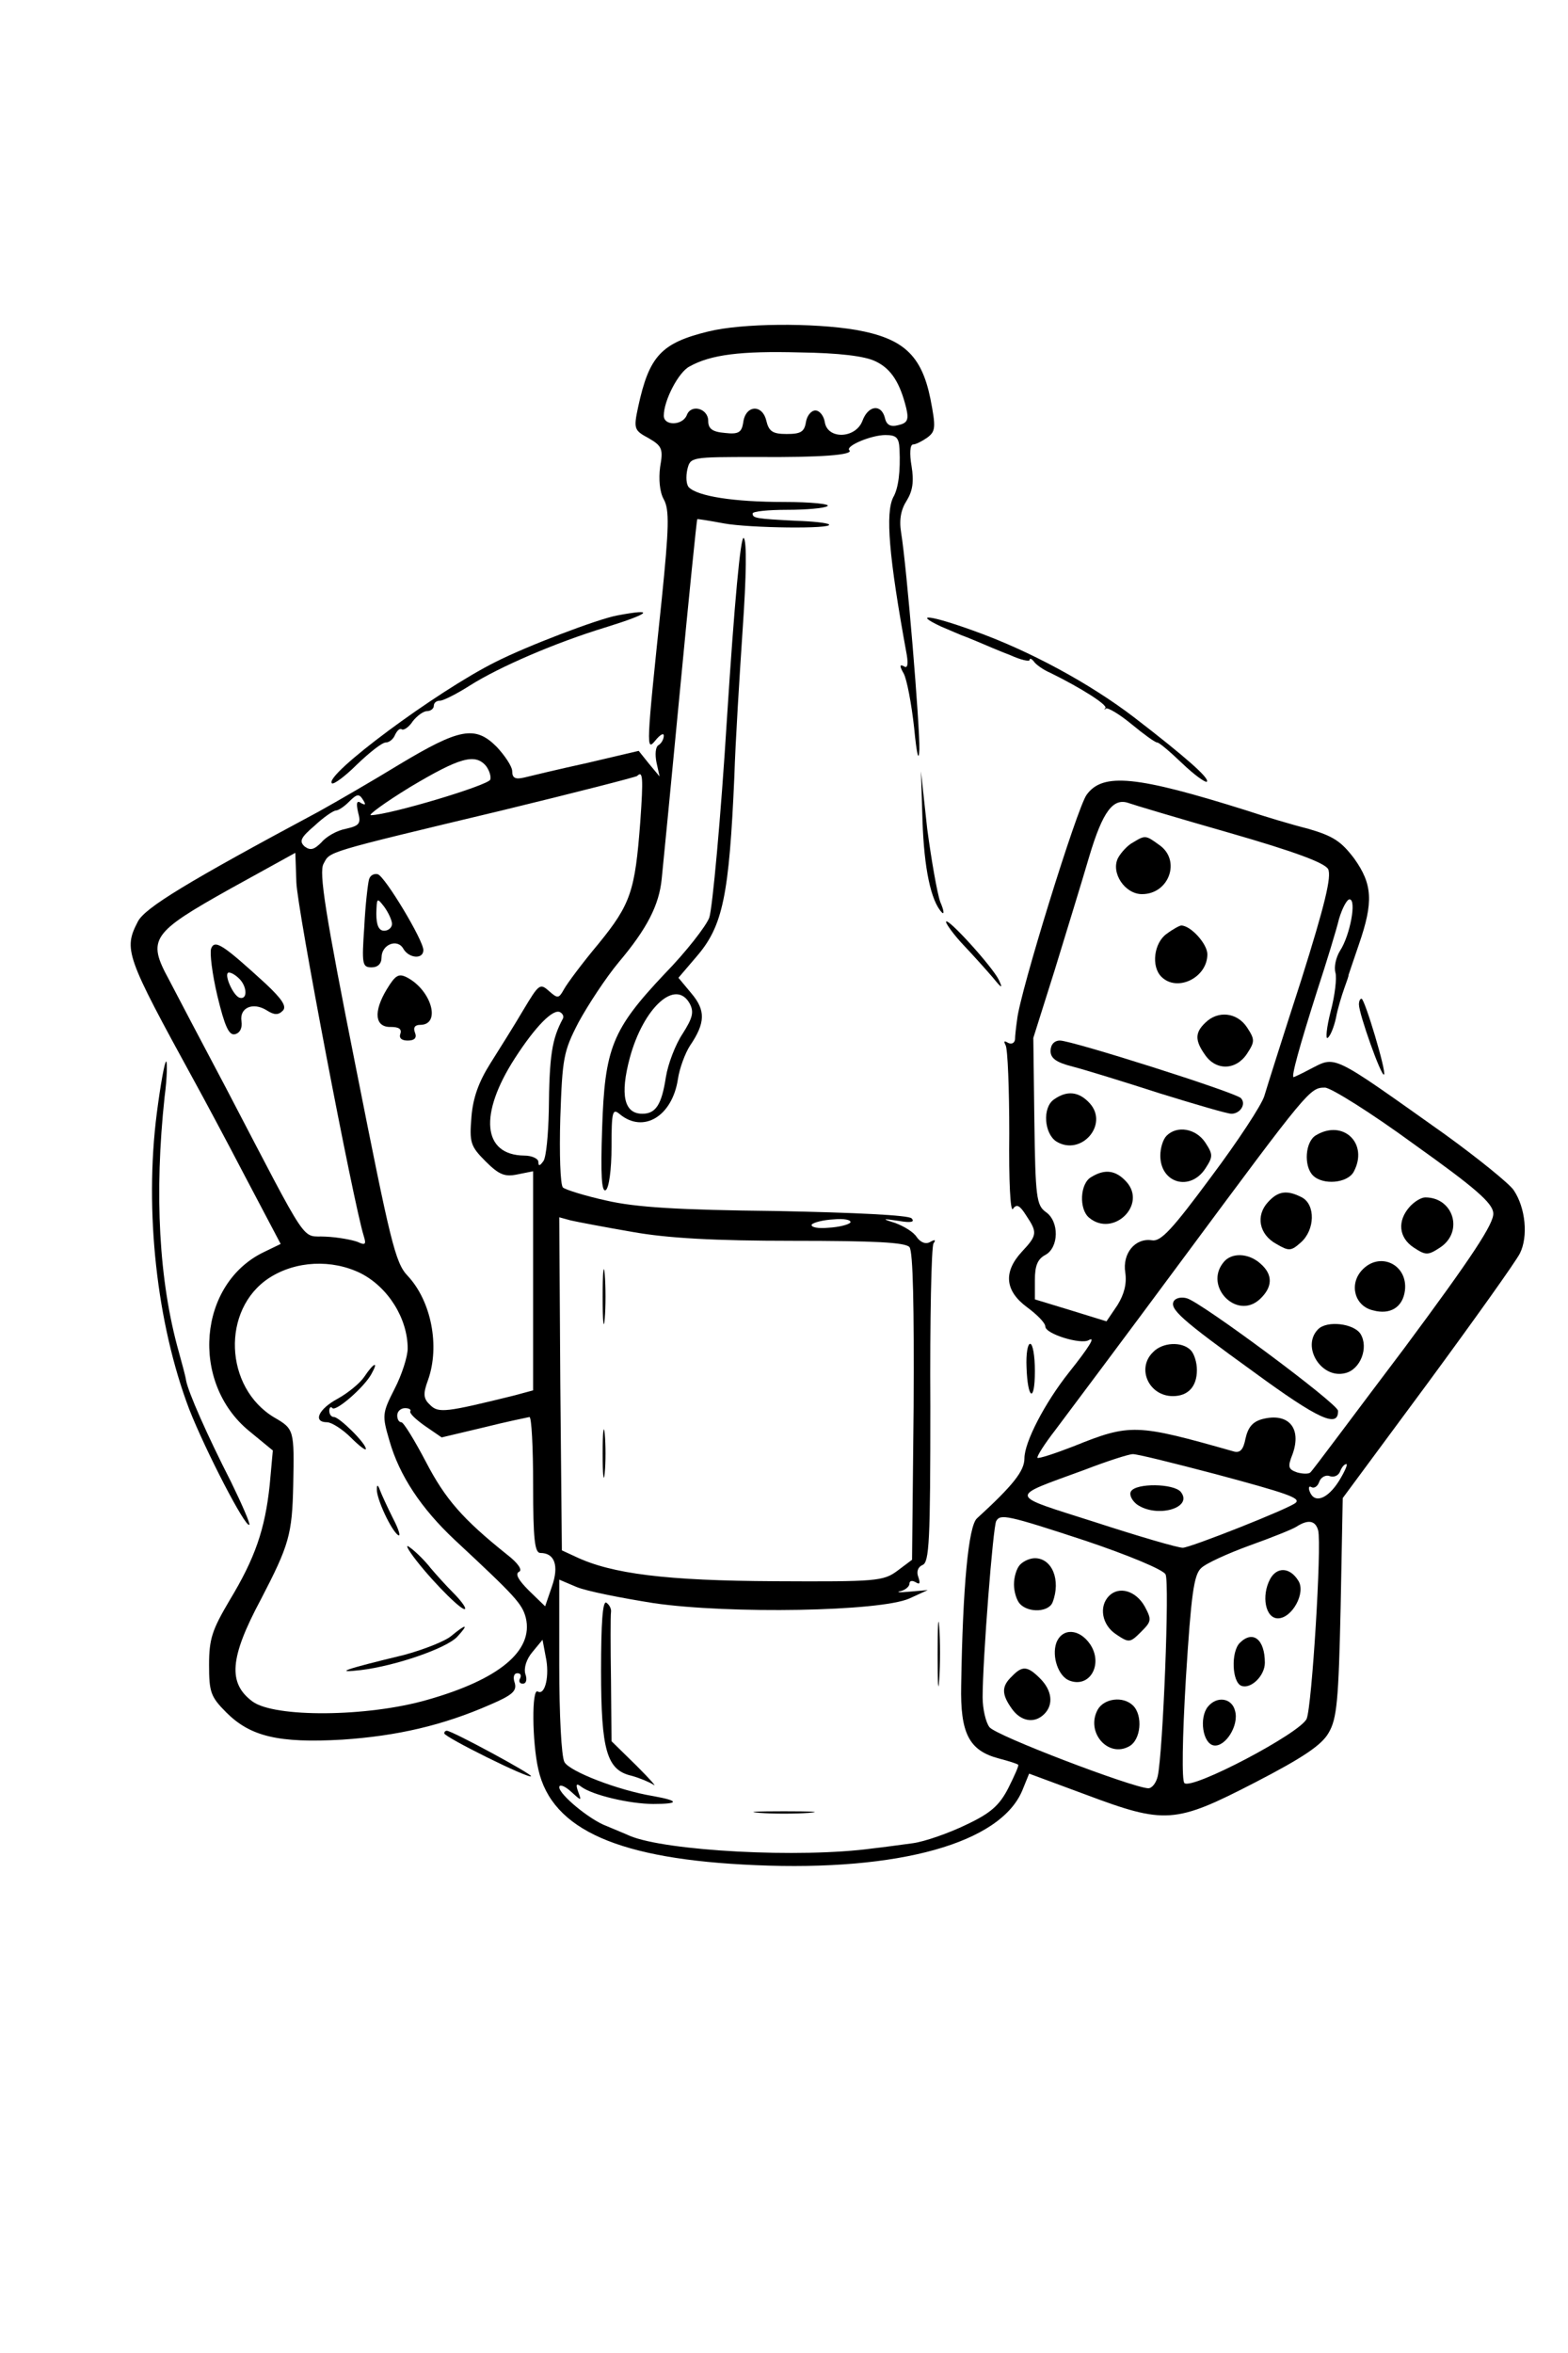 <?xml version="1.0" standalone="no"?>
<!DOCTYPE svg PUBLIC "-//W3C//DTD SVG 20010904//EN"
 "http://www.w3.org/TR/2001/REC-SVG-20010904/DTD/svg10.dtd">
<svg version="1.0" xmlns="http://www.w3.org/2000/svg"
 width="300pt" height="450pt" viewBox="0 0 300 450"
 preserveAspectRatio="xMidYMid meet">
<g transform="translate(0,450) scale(0.1,-0.1)"
fill="#000000" stroke="none">
<path d="M1355 3866 c-90 -22 -113 -47 -134 -144 -9 -42 -8 -45 20 -60 26 -15
28 -21 22 -55 -3 -23 -1 -48 7 -62 11 -20 10 -54 -4 -192 -30 -285 -30 -291
-12 -269 9 11 16 15 16 9 0 -7 -5 -15 -10 -18 -6 -3 -7 -18 -4 -33 l6 -27 -20
24 -20 25 -98 -23 c-55 -12 -109 -25 -121 -28 -17 -4 -23 -1 -23 12 0 9 -14
30 -30 47 -41 41 -71 35 -186 -34 -49 -30 -118 -70 -154 -90 -254 -136 -332
-184 -346 -210 -28 -54 -24 -65 108 -306 16 -29 60 -111 97 -182 l68 -129 -31
-15 c-127 -60 -143 -250 -29 -343 l45 -37 -6 -66 c-9 -85 -28 -140 -77 -221
-33 -56 -39 -73 -39 -123 0 -52 3 -61 33 -91 46 -46 100 -59 222 -52 104 7
192 27 283 67 42 18 51 26 47 41 -4 11 -2 19 5 19 6 0 8 -4 5 -10 -3 -5 -1
-10 5 -10 7 0 9 8 5 19 -3 11 2 28 14 42 l19 23 6 -32 c8 -36 -1 -75 -15 -67
-12 8 -11 -97 1 -149 26 -116 155 -172 415 -183 275 -12 469 42 511 143 l13
32 108 -40 c152 -57 171 -56 324 23 93 48 128 72 141 95 16 27 19 62 23 240
l4 209 162 219 c89 121 169 233 177 249 16 32 11 87 -12 121 -8 12 -67 60
-132 107 -220 156 -207 150 -258 124 -15 -8 -30 -15 -31 -15 -5 0 11 58 45
165 18 55 37 117 42 138 6 20 15 37 20 37 14 0 1 -69 -18 -98 -8 -13 -12 -31
-9 -42 3 -10 -1 -44 -9 -74 -8 -31 -10 -54 -6 -51 5 3 12 20 16 38 3 17 11 43
16 57 5 14 9 25 8 25 0 0 9 27 20 59 28 81 26 115 -9 164 -25 33 -40 43 -88
57 -32 8 -85 24 -118 35 -210 66 -275 73 -306 30 -18 -24 -128 -379 -133 -430
-2 -14 -4 -31 -4 -38 -1 -7 -7 -10 -14 -6 -7 4 -8 3 -4 -5 4 -7 7 -83 7 -169
-1 -90 2 -151 7 -144 7 10 13 7 25 -12 22 -33 22 -38 -8 -70 -36 -39 -32 -75
10 -106 19 -14 35 -30 35 -37 0 -14 68 -35 83 -26 14 8 1 -13 -38 -62 -46 -58
-85 -133 -85 -164 0 -24 -21 -51 -91 -115 -16 -15 -27 -129 -30 -319 -2 -92
15 -125 72 -140 19 -5 35 -10 37 -12 2 -1 -7 -21 -19 -45 -17 -33 -34 -48 -81
-70 -33 -16 -79 -32 -101 -35 -23 -3 -58 -8 -77 -10 -139 -19 -396 -5 -465 24
-11 5 -31 13 -45 19 -32 12 -90 60 -90 74 0 6 10 3 22 -8 21 -19 21 -19 14 0
-5 14 -3 16 6 9 21 -16 93 -33 138 -33 50 0 50 6 0 15 -67 11 -160 47 -170 65
-6 10 -10 93 -10 184 l0 165 33 -14 c19 -8 85 -21 148 -31 145 -21 433 -16
489 9 l35 16 -35 -3 c-19 -2 -27 -1 -17 1 9 2 17 9 17 14 0 6 5 7 12 3 8 -5 9
-2 5 10 -4 10 -1 19 8 23 13 5 15 46 15 304 -1 165 2 304 6 311 5 7 3 8 -6 3
-8 -5 -18 -2 -26 9 -6 10 -25 21 -41 27 -26 8 -26 9 7 4 23 -4 31 -2 24 5 -6
6 -107 11 -260 14 -186 2 -268 7 -324 20 -41 9 -79 21 -83 25 -5 5 -7 65 -5
133 4 115 6 127 35 183 18 33 52 85 77 115 54 64 77 109 82 159 2 20 18 182
35 361 17 179 32 326 33 327 0 1 24 -3 51 -8 49 -9 210 -11 201 -2 -3 3 -31 6
-63 7 -77 4 -83 5 -83 14 0 4 30 7 66 7 36 0 71 3 77 7 7 4 -31 8 -83 8 -97 0
-165 11 -182 28 -5 5 -6 20 -3 34 6 24 6 24 133 24 123 -1 186 4 177 13 -8 8
42 29 69 29 21 0 26 -5 27 -27 2 -42 -2 -75 -12 -92 -15 -30 -9 -111 26 -302
3 -19 1 -26 -6 -21 -8 4 -8 0 0 -14 6 -11 15 -58 20 -104 5 -52 9 -67 10 -41
1 44 -24 348 -35 415 -4 25 0 44 11 61 11 18 14 36 9 66 -4 23 -3 41 3 41 5 0
17 6 27 13 16 12 17 19 6 75 -17 83 -52 115 -142 131 -82 14 -219 13 -283 -3z
m320 -57 c30 -14 47 -41 59 -90 5 -22 2 -28 -15 -32 -15 -4 -23 0 -26 14 -7
27 -32 24 -43 -6 -13 -34 -67 -36 -72 -2 -2 12 -10 22 -18 22 -8 0 -16 -10
-18 -22 -3 -19 -10 -23 -37 -23 -27 0 -34 5 -39 26 -8 32 -40 29 -44 -4 -3
-19 -9 -23 -35 -20 -24 2 -32 8 -32 23 0 24 -33 33 -41 11 -8 -20 -44 -21 -44
-1 0 29 28 83 49 94 41 23 99 30 211 27 75 -1 125 -7 145 -17z m-745 -774 c6
-8 10 -20 8 -26 -4 -11 -191 -67 -228 -68 -8 -1 26 24 75 54 94 56 124 65 145
40z m295 -107 c-10 -132 -18 -157 -80 -233 -31 -37 -60 -76 -66 -87 -10 -18
-12 -18 -29 -3 -17 15 -19 13 -49 -37 -17 -29 -46 -75 -63 -102 -22 -35 -33
-65 -36 -102 -4 -49 -2 -56 27 -85 26 -26 37 -30 61 -25 l30 6 0 -210 0 -209
-37 -10 c-130 -32 -144 -34 -160 -18 -13 12 -14 21 -4 48 23 65 6 151 -39 199
-24 25 -33 65 -99 398 -59 296 -71 374 -62 390 13 24 -2 20 341 102 140 34
257 64 259 66 11 11 12 -3 6 -88z m-529 40 c4 -7 3 -8 -5 -4 -8 6 -10 1 -6
-17 6 -22 3 -26 -23 -32 -17 -3 -38 -15 -47 -26 -14 -14 -21 -16 -32 -8 -11
10 -8 17 19 40 17 16 36 29 41 29 4 0 15 7 23 15 18 18 21 18 30 3z m1657 -61
c125 -36 181 -57 188 -69 7 -14 -6 -68 -51 -211 -34 -105 -66 -206 -71 -223
-5 -17 -51 -87 -102 -155 -74 -100 -96 -124 -113 -121 -32 5 -57 -25 -51 -62
3 -21 -2 -41 -15 -62 l-21 -31 -68 21 -69 21 0 37 c0 27 5 40 20 48 26 14 27
64 1 82 -18 13 -20 28 -22 174 l-2 159 41 130 c22 72 52 169 66 217 26 87 46
113 76 102 8 -3 95 -29 193 -57z m-1786 -94 c1 -48 109 -613 129 -677 5 -16 3
-18 -12 -11 -11 4 -38 9 -61 10 -48 3 -27 -29 -191 285 -45 85 -94 178 -109
207 -42 77 -33 89 117 173 69 38 125 69 125 69 0 1 1 -25 2 -56z m510 -261
c-21 -39 -26 -70 -27 -177 -1 -45 -5 -87 -10 -95 -7 -10 -10 -11 -10 -2 0 6
-12 12 -27 12 -80 1 -87 79 -18 186 40 62 74 96 87 88 5 -3 7 -8 5 -12z m1628
-240 c118 -84 151 -113 152 -132 2 -19 -40 -83 -170 -258 -96 -127 -176 -235
-180 -238 -3 -3 -14 -3 -25 0 -17 6 -19 10 -9 35 18 50 -8 80 -58 67 -18 -5
-27 -15 -32 -37 -4 -21 -10 -28 -22 -25 -187 53 -198 54 -307 10 -36 -14 -67
-24 -69 -22 -2 2 13 26 34 53 21 28 132 176 246 330 238 321 241 325 270 325
11 0 88 -48 170 -108z m-1495 -168 c67 -12 157 -17 307 -17 157 0 215 -3 223
-12 7 -8 9 -115 8 -305 l-3 -293 -28 -21 c-27 -20 -40 -21 -235 -20 -207 1
-312 14 -381 47 l-26 12 -3 319 -2 318 22 -6 c13 -3 66 -13 118 -22z m417 18
c-3 -4 -22 -9 -42 -10 -20 -2 -34 1 -32 6 3 4 22 9 42 10 20 2 34 -1 32 -6z
m-937 -97 c53 -27 90 -87 90 -144 0 -15 -11 -50 -25 -77 -24 -47 -24 -51 -10
-99 19 -67 61 -130 125 -190 116 -108 129 -122 136 -149 15 -63 -51 -118 -189
-157 -115 -33 -292 -34 -334 -3 -47 35 -44 83 16 195 54 104 60 124 62 219 2
105 2 107 -36 129 -96 57 -102 207 -10 267 51 33 120 36 175 9z m95 -264 c-2
-4 11 -16 28 -28 l32 -22 80 19 c44 11 83 19 88 20 4 0 7 -58 7 -130 0 -104 3
-130 14 -130 27 0 36 -24 22 -64 l-13 -38 -31 30 c-20 20 -27 32 -19 36 7 3
-1 16 -23 33 -85 68 -118 106 -155 177 -22 42 -43 76 -47 76 -5 0 -8 6 -8 13
0 8 7 14 15 14 8 0 12 -3 10 -6z m1540 -120 c138 -37 164 -46 154 -55 -12 -11
-202 -86 -216 -86 -10 0 -85 22 -168 49 -169 54 -167 46 -20 100 44 17 85 30
92 30 6 1 78 -17 158 -38z m237 -13 c-22 -35 -47 -44 -56 -21 -3 7 -2 12 3 9
5 -3 12 1 15 10 3 9 13 14 20 11 8 -3 17 1 20 9 3 8 8 14 12 14 3 0 -3 -14
-14 -32z m-484 -115 c80 -27 148 -55 152 -64 8 -15 -5 -341 -15 -386 -3 -13
-11 -23 -18 -23 -30 1 -293 101 -304 117 -7 9 -13 35 -13 57 0 72 20 327 26
337 8 14 20 12 172 -38z m444 20 c7 -29 -12 -336 -22 -360 -11 -27 -220 -137
-234 -123 -5 5 -4 85 3 202 10 158 15 196 29 209 9 9 51 28 92 43 42 15 82 31
90 36 23 15 37 12 42 -7z"/>
<path d="M706 2818 c-2 -7 -7 -48 -9 -90 -5 -72 -4 -78 14 -78 12 0 19 7 19
19 0 25 31 37 42 16 11 -18 38 -20 38 -2 0 19 -73 140 -87 145 -7 2 -15 -2
-17 -10z m44 -85 c0 -7 -7 -13 -15 -13 -10 0 -15 10 -15 33 1 30 1 31 15 13 8
-11 15 -26 15 -33z"/>
<path d="M740 2608 c-26 -43 -23 -73 8 -72 15 0 21 -4 18 -13 -3 -8 2 -13 14
-13 13 0 18 5 14 15 -4 10 0 15 10 15 40 0 22 65 -24 90 -17 9 -23 6 -40 -22z"/>
<path d="M2168 2889 c-10 -5 -23 -19 -29 -30 -14 -28 13 -69 46 -69 52 0 75
65 33 94 -26 19 -27 19 -50 5z"/>
<path d="M2232 2714 c-24 -17 -30 -62 -10 -82 30 -30 88 -2 88 43 0 20 -32 55
-50 55 -3 0 -16 -7 -28 -16z"/>
<path d="M2306 2544 c-20 -19 -20 -34 0 -62 21 -30 59 -29 80 3 15 23 15 27 0
50 -19 29 -56 33 -80 9z"/>
<path d="M2010 2490 c0 -14 11 -22 43 -30 23 -6 98 -29 166 -51 68 -21 129
-39 137 -39 17 0 29 19 18 30 -11 11 -323 110 -346 110 -11 0 -18 -8 -18 -20z"/>
<path d="M2016 2397 c-22 -16 -18 -65 5 -80 47 -29 101 32 64 73 -21 23 -44
25 -69 7z"/>
<path d="M2232 2328 c-7 -7 -12 -24 -12 -38 0 -53 57 -69 86 -25 15 23 15 27
0 50 -18 27 -54 33 -74 13z"/>
<path d="M2088 2249 c-22 -12 -24 -62 -4 -78 46 -38 111 25 71 69 -20 22 -41
25 -67 9z"/>
<path d="M404 2686 c-3 -8 2 -49 12 -91 14 -58 22 -75 33 -73 10 2 15 12 13
25 -4 26 22 37 48 21 14 -9 22 -10 31 -1 8 8 -1 22 -33 52 -81 74 -97 85 -104
67z m54 -58 c15 -15 16 -41 0 -36 -13 5 -31 48 -20 48 5 0 13 -5 20 -12z"/>
<path d="M2518 2329 c-21 -12 -24 -59 -6 -77 19 -19 66 -15 78 7 29 54 -20
101 -72 70z"/>
<path d="M2426 2201 c-24 -26 -17 -62 16 -80 24 -14 28 -14 47 3 27 24 28 72
2 86 -29 15 -46 12 -65 -9z"/>
<path d="M2697 2192 c-24 -27 -21 -59 8 -78 23 -15 27 -15 50 0 46 30 26 96
-28 96 -8 0 -21 -8 -30 -18z"/>
<path d="M2341 2086 c-38 -46 25 -111 69 -71 25 23 26 47 2 68 -23 21 -56 22
-71 3z"/>
<path d="M2605 2070 c-24 -27 -13 -68 22 -76 33 -9 57 6 61 38 6 50 -49 76
-83 38z"/>
<path d="M2246 2012 c-9 -15 13 -35 153 -136 123 -90 162 -108 161 -74 -1 14
-261 207 -289 215 -10 3 -21 1 -25 -5z"/>
<path d="M2522 1958 c-33 -33 6 -96 52 -84 29 7 45 49 29 75 -13 20 -64 26
-81 9z"/>
<path d="M2206 1914 c-32 -31 -8 -84 38 -84 29 0 46 18 46 50 0 14 -5 31 -12
38 -17 17 -54 15 -72 -4z"/>
<path d="M1153 2020 c0 -47 2 -66 4 -42 2 23 2 61 0 85 -2 23 -4 4 -4 -43z"/>
<path d="M1153 1720 c0 -41 2 -58 4 -37 2 20 2 54 0 75 -2 20 -4 3 -4 -38z"/>
<path d="M697 1867 c-8 -12 -31 -31 -51 -42 -37 -20 -48 -45 -20 -45 8 0 29
-13 45 -29 16 -16 29 -26 29 -22 0 11 -51 61 -61 61 -5 0 -9 5 -9 12 0 6 3 9
6 5 7 -7 62 41 75 66 14 25 4 21 -14 -6z"/>
<path d="M721 1652 c-1 -18 28 -80 41 -88 5 -3 1 11 -10 32 -11 22 -22 46 -25
54 -4 11 -6 11 -6 2z"/>
<path d="M797 1515 c36 -46 93 -102 93 -91 0 4 -10 17 -23 30 -13 13 -32 34
-43 47 -10 13 -28 31 -39 39 -11 9 -6 -2 12 -25z"/>
<path d="M863 1371 c-12 -10 -53 -26 -90 -36 -116 -28 -135 -35 -83 -29 67 8
165 42 185 64 23 25 17 25 -12 1z"/>
<path d="M2164 1648 c-4 -6 1 -17 11 -25 38 -27 109 -7 84 24 -14 16 -85 17
-95 1z"/>
<path d="M1952 1508 c-7 -7 -12 -24 -12 -38 0 -14 5 -31 12 -38 17 -17 55 -15
62 4 16 42 -1 84 -34 84 -9 0 -21 -5 -28 -12z"/>
<path d="M2122 1448 c-20 -20 -14 -56 14 -74 24 -16 26 -16 47 5 20 20 21 23
7 49 -17 30 -49 39 -68 20z"/>
<path d="M2021 1358 c-9 -26 4 -64 25 -72 39 -15 65 31 40 69 -21 31 -54 32
-65 3z"/>
<path d="M1936 1294 c-20 -19 -20 -34 0 -62 17 -24 43 -29 62 -10 18 18 15 45
-8 68 -24 24 -34 25 -54 4z"/>
<path d="M2100 1230 c-23 -43 20 -92 60 -70 23 12 27 59 8 78 -19 19 -56 14
-68 -8z"/>
<path d="M2430 1480 c-17 -32 -9 -75 15 -75 27 0 54 49 39 72 -16 26 -41 27
-54 3z"/>
<path d="M2372 1358 c-17 -17 -15 -75 3 -82 18 -7 45 19 45 44 0 45 -23 63
-48 38z"/>
<path d="M2311 1236 c-17 -21 -10 -70 11 -74 22 -4 49 38 41 66 -6 25 -35 29
-52 8z"/>
<path d="M1391 3128 c-12 -194 -28 -366 -34 -383 -6 -16 -44 -65 -85 -107
-101 -107 -115 -142 -120 -297 -3 -88 -1 -122 7 -117 6 4 11 38 11 83 0 68 2
74 16 62 45 -37 100 -4 111 67 3 21 14 50 23 64 30 44 30 68 3 100 l-25 30 35
41 c50 58 62 116 72 344 2 66 10 193 16 283 7 101 8 167 2 173 -6 6 -18 -125
-32 -343z m-71 -548 c8 -16 5 -27 -14 -57 -14 -21 -28 -58 -32 -83 -8 -52 -19
-70 -45 -70 -35 0 -43 36 -24 107 26 96 88 153 115 103z"/>
<path d="M1181 3323 c-38 -7 -174 -59 -233 -89 -114 -57 -329 -217 -313 -232
3 -3 25 13 48 36 24 23 48 42 55 42 7 0 15 7 18 15 4 8 9 13 13 10 4 -2 14 5
21 16 8 10 20 19 27 19 7 0 13 5 13 10 0 6 5 10 12 10 6 0 32 13 57 29 57 36
164 82 259 111 87 27 97 37 23 23z"/>
<path d="M1800 3302 c19 -8 37 -16 40 -17 3 -1 16 -6 30 -12 14 -6 42 -18 63
-26 20 -9 37 -13 37 -9 0 4 4 2 8 -3 4 -6 18 -16 32 -22 59 -29 109 -61 105
-67 -3 -3 -2 -4 1 -1 4 2 26 -11 49 -30 23 -19 45 -35 49 -35 4 0 25 -18 48
-40 23 -22 44 -37 47 -35 6 6 -39 46 -139 123 -85 65 -201 128 -308 166 -80
29 -117 34 -62 8z"/>
<path d="M1765 2930 c3 -90 16 -153 37 -175 5 -5 4 4 -3 20 -6 17 -17 80 -25
140 l-12 110 3 -95z"/>
<path d="M1810 2737 c0 -4 15 -25 34 -45 19 -20 44 -48 56 -62 17 -21 19 -21
11 -4 -12 25 -100 122 -101 111z"/>
<path d="M2600 2579 c0 -18 43 -139 48 -134 5 5 -37 145 -43 145 -3 0 -5 -5
-5 -11z"/>
<path d="M300 2371 c-24 -187 0 -403 62 -566 31 -79 108 -228 115 -221 2 2
-14 39 -35 82 -46 90 -82 172 -86 194 -1 8 -8 33 -14 55 -38 135 -47 302 -27
488 5 37 5 67 3 67 -3 0 -11 -45 -18 -99z"/>
<path d="M1964 1886 c2 -63 16 -70 16 -8 0 29 -4 52 -9 52 -5 0 -8 -20 -7 -44z"/>
<path d="M1150 1305 c0 -153 11 -190 58 -201 15 -4 34 -12 42 -17 8 -6 -6 10
-32 36 l-48 47 -1 117 c-1 65 -1 123 0 130 1 6 -3 14 -9 18 -7 4 -10 -39 -10
-130z"/>
<path d="M1794 1335 c0 -55 1 -76 3 -47 2 29 2 74 0 100 -2 26 -3 2 -3 -53z"/>
<path d="M850 1185 c0 -7 161 -87 166 -82 4 3 -151 87 -161 87 -3 0 -5 -2 -5
-5z"/>
<path d="M1453 1033 c26 -2 68 -2 95 0 26 2 4 3 -48 3 -52 0 -74 -1 -47 -3z"/>
</g>
</svg>
